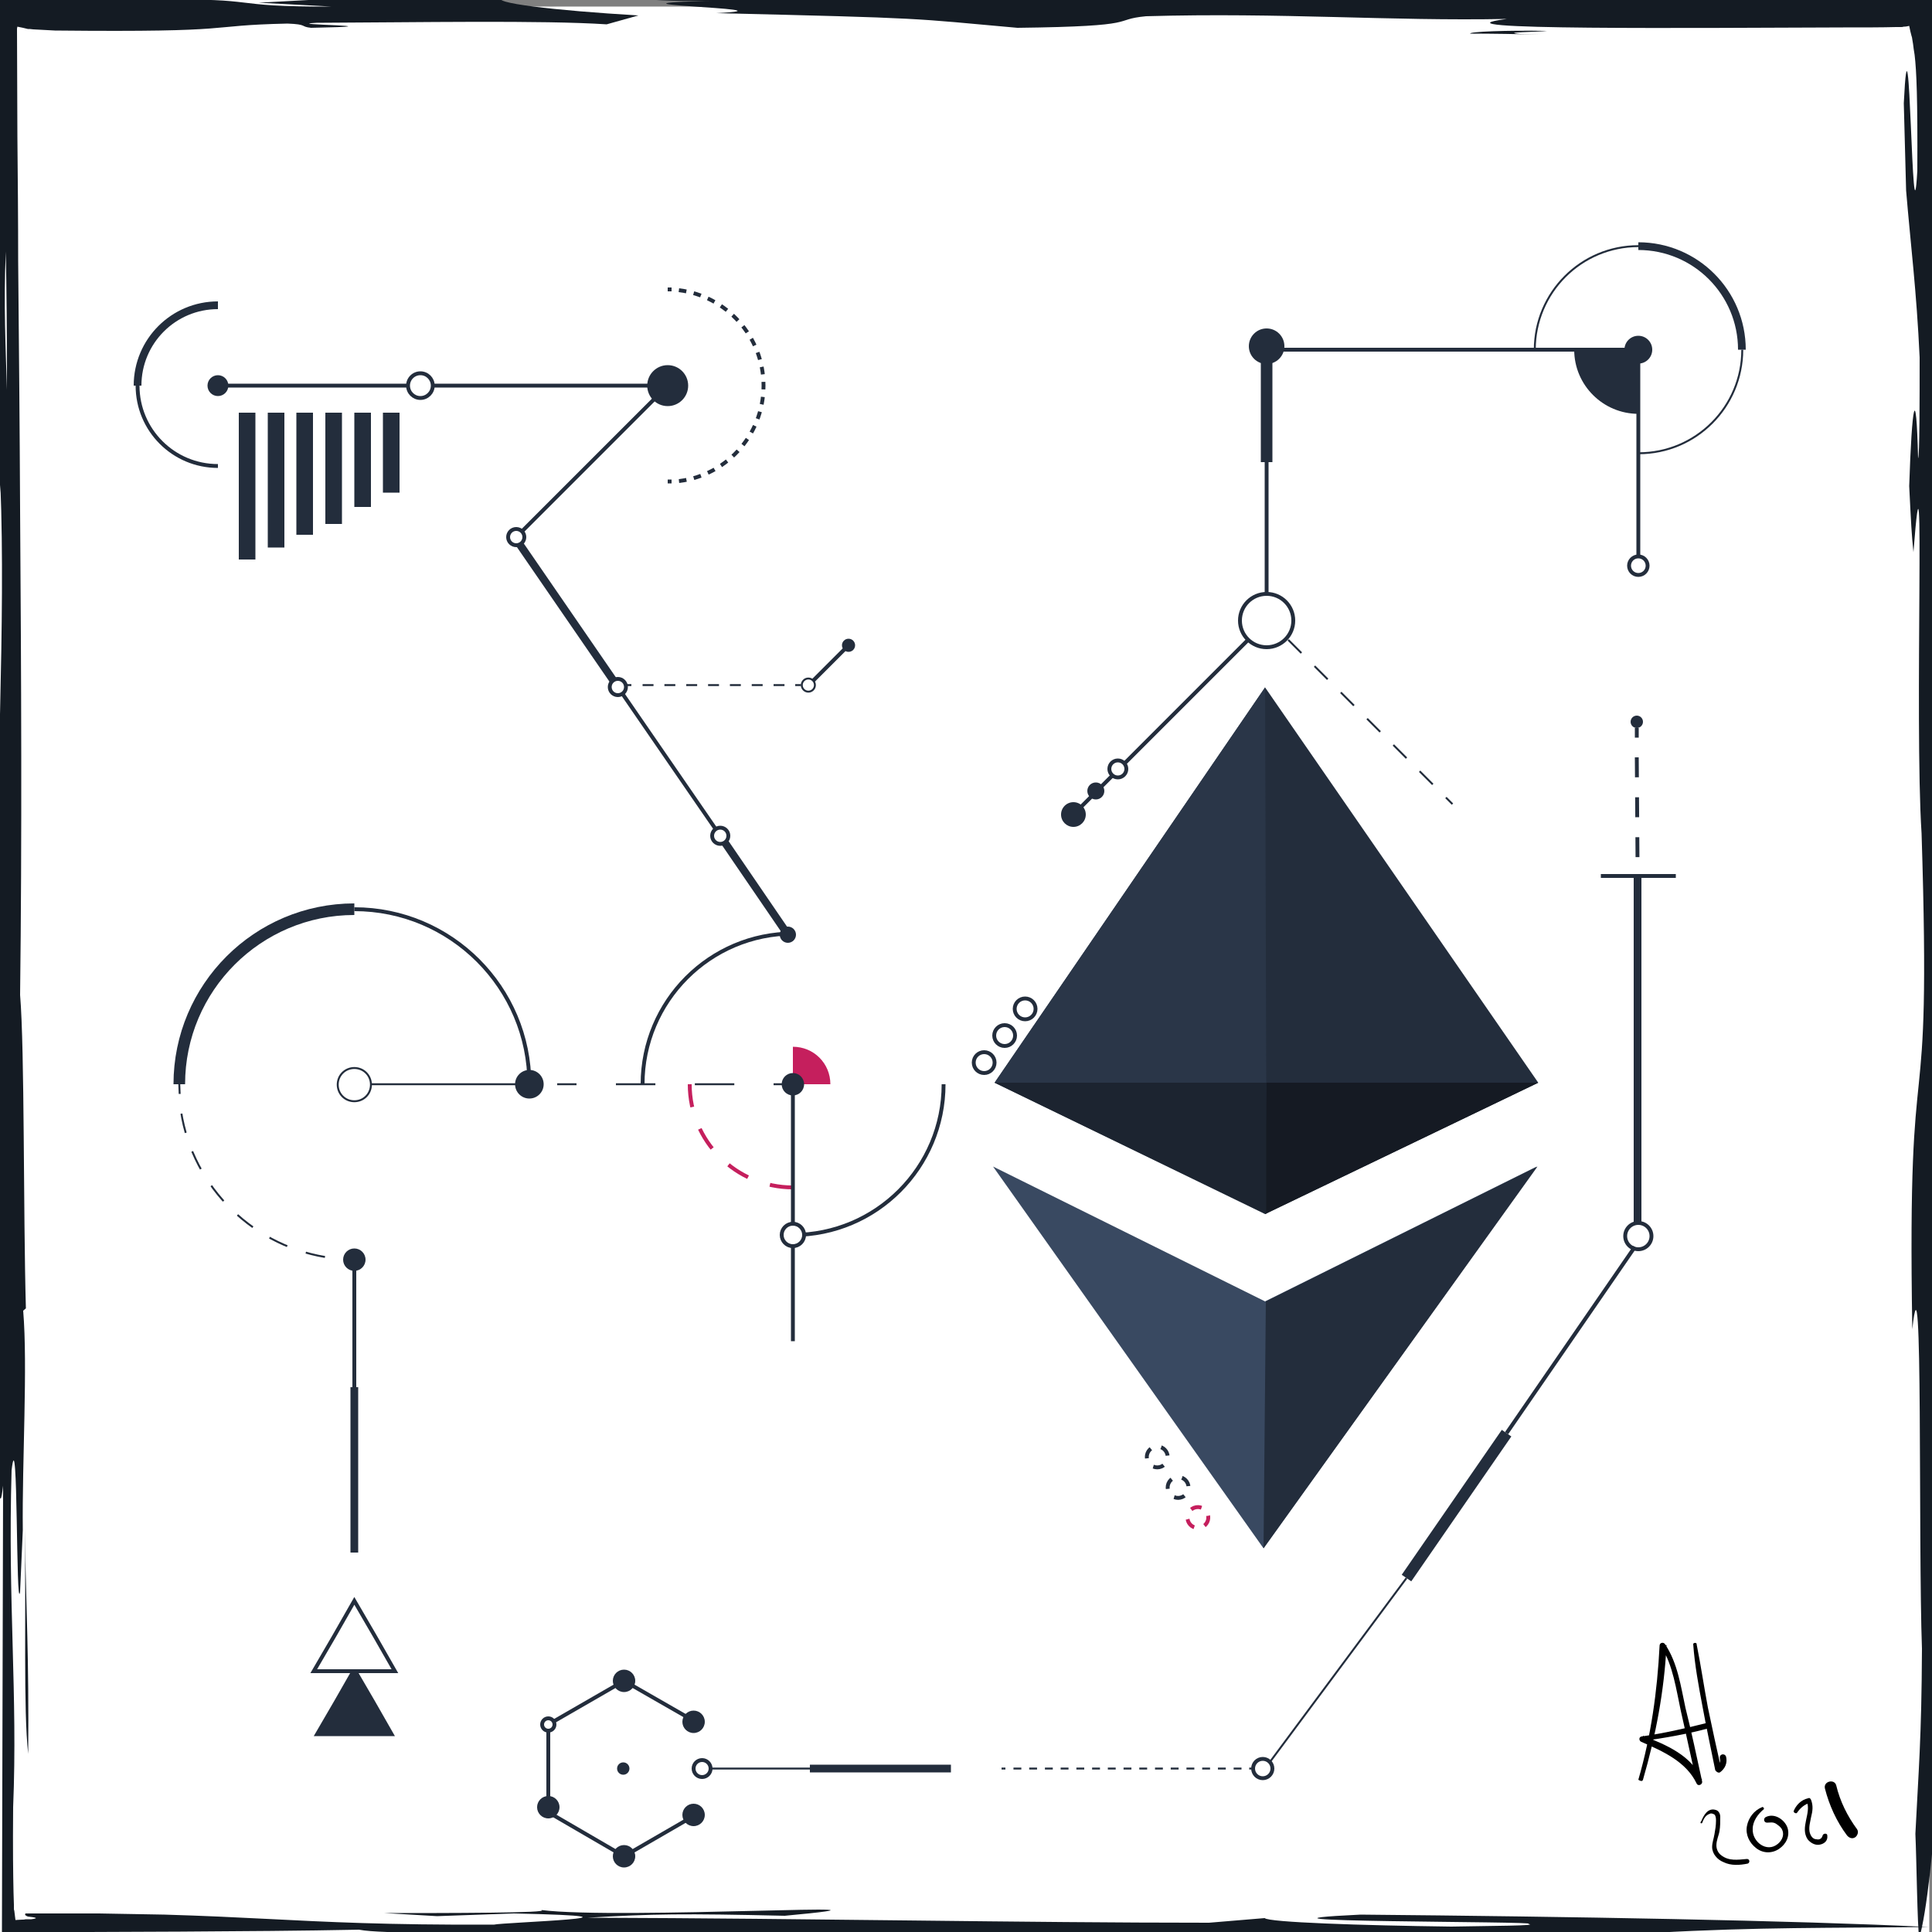 <?xml version="1.0" encoding="utf-8"?>
<!-- Generator: Adobe Illustrator 25.1.0, SVG Export Plug-In . SVG Version: 6.00 Build 0)  -->
<svg version="1.1" xmlns="http://www.w3.org/2000/svg" xmlns:xlink="http://www.w3.org/1999/xlink" x="0px" y="0px"
	 viewBox="0 0 500 500" style="enable-background:new 0 0 500 500;" xml:space="preserve">
<rect x="0" y="0" width="500" height="500" fill="#808080" stroke="none"/>
<style type="text/css">
	.st0{fill:#FFFFFF;}
	.st1{fill:#141B23;}
	.st2{fill:#232D3C;}
	.st3{fill:#394961;}
	.st4{fill:#2A3648;}
	.st5{fill:#151A23;}
	.st6{fill:#1C2430;}
	.st7{fill:none;stroke:#232D3C;stroke-miterlimit:10;}
	.st8{fill:none;stroke:#232D3C;stroke-width:3;stroke-miterlimit:10;}
	.st9{fill:none;stroke:#232D3C;stroke-width:0.5;stroke-miterlimit:10;}
	.st10{fill:none;stroke:#232D3C;stroke-width:2;stroke-miterlimit:10;}
	.st11{fill:none;stroke:#232D3C;stroke-miterlimit:10;stroke-dasharray:5.166,5.166;}
	.st12{fill:#FFFFFF;stroke:#232D3C;stroke-miterlimit:10;}
	.st13{fill:none;stroke:#232D3C;stroke-width:0.5;stroke-miterlimit:10;stroke-dasharray:2.035,2.035;}
	.st14{fill:none;stroke:#232D3C;stroke-width:0.5;stroke-miterlimit:10;stroke-dasharray:5.09,5.09;}
	.st15{fill:none;stroke:#C51F5D;stroke-miterlimit:10;stroke-dasharray:6;}
	.st16{fill:none;stroke:#232D3C;stroke-width:0.5;stroke-miterlimit:10;stroke-dasharray:10.213,10.213;}
	.st17{fill:#C51F5D;}
	.st18{fill:none;stroke:#232D3C;stroke-width:0.5;stroke-miterlimit:10;stroke-dasharray:4.808,4.808;}
	.st19{fill:none;stroke:#C51F5D;stroke-miterlimit:10;stroke-dasharray:2.82,2.82;}
	.st20{fill:none;stroke:#232D3C;stroke-miterlimit:10;stroke-dasharray:2.82,2.82;}
	.st21{fill:none;stroke:#232D3C;stroke-miterlimit:10;stroke-dasharray:1.95,1.95;}
	.st22{fill:none;stroke:#232D3C;stroke-width:0.5;stroke-miterlimit:10;stroke-dasharray:2.825,2.825;}
</style>
<g id="Lager_1">
	<g>
		<rect x="-0.7" y="1.7" class="st0" width="500" height="500"/>
		<g>
			<g>
				<g>
					<path class="st1" d="M397.5-4c-15.2,0.3-41.4-0.2-37-1.1l-3.1-0.6C370.3-5.6,424.4-5.6,397.5-4z"/>
					<path class="st0" d="M401.2,0.1c-13.2-0.3-3.1-0.6-0.8-0.9l18.1,0.1C424-0.3,408.7-0.1,401.2,0.1z"/>
					<path class="st1" d="M393.5,8.8l5.4,0.2c-5.4-0.2-13.2-0.3-18.4-0.3c-0.4-0.5,9.4-0.9,19.9-0.7C398.2,8.3,387.9,8.3,393.5,8.8z
						"/>
					<path class="st1" d="M130.1-0.7c-3.9,1.4,13.3,3.4,35.1,4.7L157,6.3c-16.5-1.1-49.4-0.5-75.1-0.4c-9.9,0.5,23.9,0.8-1.4,1.3
						c-2.9-0.3-0.8-0.9-6.1-1.1C51.7,6.6,63.6,8.4,14.2,7.9l-3.7-0.2L8.6,7.6L7.7,7.5c-0.1,0-0.4,0-0.4,0H7.2
						C6.4,7.3,5.6,7.1,4.5,6.9L4.4,7.4c0,9.2,0.1,18.5,0.1,27.8c0.1,10.7,0.2,21.5,0.2,32.2c0.2,21.5,0.4,43,0.5,64.5
						c0.3,42.8,0.5,85.1,0,125.6c1.2,14.4,0.8,56,1.5,81.1L6,339.2c1.2,14.4-0.3,38.9-0.1,56.8l-0.7,16c-1.1,6.1-0.5-45.9-2.2-31.5
						c-1,34.3,1.6,57.8,0.4,87.2c-0.1,11.1,0,17.4,0.1,22c0,1.2,0.1,2.2,0.1,3.2c0,0.2,0,0.5,0,0.7v0.3c0,0.2,0,0.4,0.1,0.6
						c0.1,0.7,0.2,1.5,0.3,2.4c0.5,0,1-0.1,1.7-0.1c0.3,0,0.6,0,0.9-0.1c0.2,0,0.3,0,0.5,0h0.1h0.2c0.2,0,0.5,0,0.7,0
						c2.3-0.3,0.8-0.5-0.9-0.7c-0.5-0.2-0.9-0.4-0.6-0.8c0.2,0,0.4,0,0.6,0c1,0,1.9,0,2.8,0c1.9,0,3.7,0,5.5,0c3.6,0,6.9,0,10.1,0
						c6.3,0.1,11.9,0.2,17,0.3c10.2,0.3,18.4,0.7,26.3,1.1c15.9,0.8,30.8,1.6,58.9,1.5c2.1-0.6,47.1-2,5.2-2.9l-19.9,0.7l-13.6-0.8
						c15.4,0,43.8,0,40.5-0.8c20.3,2.6,106-2.5,63.1,1.5c-26.3-0.6-34-0.5-51,0.5c59.5,0.2,111.9,1.3,160.8,1.3l14.4-1.2
						c1,1.1,24.9,1.9,48.3,2.2c10.1-0.2,23-0.2,19.9-0.7c4.5-0.7-85.3-0.4-43.4-2.4c54.5,0.5,112.1,1.5,147,3.2
						c-25.5,0.3-43.8,0-70.8,1.5c-91.3,1.5-190.2,0.3-278.7,2.2c-3.3-0.8-26.7-1.1-19.7-1.9c-8.2-0.6-30.9,0.1-37-1.1
						c-14.9,0.3-30.4,0.4-46.2,0.5c-7.9,0-15.8,0.1-23.8,0.1c-7.5,0-14.9,0-22.4,0c0.1-40.7,0.2-81,0.3-115.5
						c-2,17.3-1.3-37.4-2.2-54.7c1.2-16.1,0.8-44.1,0.8-64.6c-0.3-2.3-0.5-15-1-11.9c0.3,15.2-0.2,20.8-0.4,36.4
						c-1.5-6.4,0.1-33.5,0.1-56.8l0.8,12.1c0-38.7,2.6-84.7,1.2-119.5l-1.4,29.6C-2,111.9,0,58.7-1.8,26.8
						c-0.5,28.8,0.6,76.7-1.4,75.9c-1-1.6-1-35.2-0.5-51c0.2-8.8,0.4-17.3,0.5-25.6c0.1-8.6,0.1-15.3,0-26.9c3.7,0,7.4,0,11.1-0.1
						c2.8,0,5.7-0.1,8.5-0.1C22-1.1,27.6-1.2,33.1-1.2c11-0.2,21.8-0.3,32.5-0.5C86.9-1.9,108.1-1.8,130.1-0.7z"/>
					<path class="st1" d="M37-4.1C25.8-4.1,17.9-4,12.1-3.8C8.5-3.6,5.5-3.5,2.9-3.5c-3.3,0.2-6.1,0.3-8.4,0.4
						c0.2,4,0.4,7.2,0.6,10.4c0,0.8,0.1,1.6,0.1,2.4c0.1,0.6,0.1,1.2,0.2,1.8c0.1,1.2,0.2,2.5,0.3,4c0.3,6,0.5,14.8,0.4,31.3
						c-1-6.8-1.9,19.7-2,37.8c0.6,17.5,0.2,38.5,0.2,53.9c-0.2,10.5-1.5,9.1-1.5-11.5c0.8-19.2,0.8-40.3,0.6-61.7
						c-0.1-10.7-0.2-21.5-0.3-32.2c0-5.3-0.1-10.6-0.1-15.9c0-7.4,0-14.8-0.1-22c5.5,0,10.9,0,16.2,0c3.2,0,6.4,0.1,9.6,0.1
						C25-4.5,31.1-4.3,37-4.1z"/>
					<path class="st0" d="M85.9,1.7C57.7,1.8,68.4-0.6,40.6,0C52.3-1.3,56,0,81.7-0.1L66.9,0.7L85.9,1.7z"/>
					<path class="st1" d="M-4,144.6c0.1,17.9-0.5,59.6-1.8,60.9c-0.1,2.7-0.8-1.9-0.6,8.2C-6,197.9-5.8,151.4-4,144.6z"/>
					<path class="st0" d="M1.5,65.1c0.2,10.1,0.3,20.4,0.3,35.8C1.5,90.8,0.9,78.5,1.5,65.1z"/>
					<path class="st1" d="M-1.4,168.1c1-3.5,0.3,15.2,0.3,20.4l-0.4,10.7C-1.9,189.1-2,176.3-1.4,168.1z"/>
					<path class="st1" d="M-4.5,322.7c-0.4,26.1-1.3-27.2-1.5,3.9l-0.1-17.9l1.6-6.6L-4.5,322.7z"/>
					<path class="st1" d="M-5.9,362.6c0.4,7.4,0.5,15,0.2,28.2l-0.6-7.2C-6.6,378.7-5.9,372.9-5.9,362.6z"/>
					<path class="st1" d="M-2.3,328.5c0.4,12.6-0.4,10.7-0.8,18.7C-3.5,342.5-2.4,315.8-2.3,328.5z"/>
					<path class="st1" d="M7.3,453.9c-1.3-11.7-0.5-35.6-0.9-58.4C6.8,418.3,7.5,427.9,7.3,453.9z"/>
					<path class="st1" d="M506.2,86.9c-0.4,10.7-0.1,23.2,0.3,30.6l0.4-5.6L506.2,86.9z"/>
					<path class="st1" d="M429.4-5.8c-11.5,1.5,8.4,0.8,30,1.9c6.6,0.1,13.2,0.1,19.9,0c8.6-0.1,17.3-0.2,25.9-0.3l0.1,10.3l0.1,7.5
						c0.1,3.9,0.1,7.9,0.2,11.8c0.1,7.8,0.2,15.6,0.2,23.3l0.8,17.3c0.1-8.4,0.2-18.5,0.4-29.4c0-5.5,0.1-11.2,0.1-17
						c0-8.4,0.1-17,0.1-25.7c-8.7,0-17.5,0-26.2,0c-6.1,0-12.2,0-18.1,0C451-6.1,439.6-6,429.4-5.8z"/>
					<path class="st0" d="M407.7,1.7c21.2,0.6,48.6-0.4,64-0.5c-25.9-0.1-59.4-0.2-77.5-0.3C391.9,1.2,402.4,1.4,407.7,1.7z"/>
					<path class="st1" d="M507,361.6c-0.1-36,1.1-85.9-0.8-125.5c-0.3,18.3-0.8,18.7-1.1,47.3c-2-21.4,0.3-44,0.2-69.7
						c-0.4,21-1.3-6.6-1.4-24.5c0.5-33.9,0.3-87.8,0.2-134.1c-0.2-5.4-0.3-14.2-0.3-23.9c0-11.2,0-23.5,0-34.1c-3,0-6,0-8.8,0
						c-2.3,0-4.4,0-6.4,0.1c-3.2,0-5.9,0.1-8,0.2c-4.2,0.2-6,0.5-3.8,0.9c-28.2,0.2-32.1-1.3-53.1-1.7
						c-62.3,2.3-111.8-4.1-178.9-1.4c4.1-1.1-29.2-1-42.1-1.1c-28.4-0.1-95.4-0.2-80.6,2c19.3,1.5,58.4-0.9,88,0.5
						c51,2.3-53.3,0.9-54.1,2.8c7.4-0.4,11.5,1.4,34.1,0.7C142,1,210,2.2,185.3,3.4c55.2,1.3,50.1,1.3,78,3.8
						c33.1-0.4,23.9-2.1,33.3-3c35.2-1,62.9,1.3,93.4,0.7c-23.1,3,51,2.3,87,2.2c5.6,0,10.1,0,13.7-0.1c0.2,0,0.4,0,0.6,0h0.2
						c0.1,0,0.3,0,0.4,0c0.3,0,0.5,0,0.8-0.1c0.5,0,1-0.1,1.4-0.2c0.2,1.1,0.4,1.8,0.6,2.6c0,0.1,0.1,0.2,0.1,0.3s0.1,0.4,0.1,0.6
						c0.1,0.4,0.1,0.8,0.2,1.2c0.1,0.8,0.2,1.7,0.4,2.8c0.5,4.2,0.8,11.4,0.7,30c-1.4,24.5-1.9-49.8-3.5-17.5l0.6,22.6
						c1.2,14.4,2.7,25.9,3.5,43.2c0,10.3,0,25.7-0.4,26.1c-0.5-20.2-1.6-14-2.3,7.2c0.5,9.9,0.6,12.3,1.1,17.1
						c3.2-41.5,0.2,43.6,2.1,72.8c2.7,85.2-3.8,44.6-2.4,128.3c2.8-25.7,1.5,55.3,2.5,82.7c-0.1,23.2-0.9,31.7-1.7,47.9
						c0.3,6.4,0.5,24.3,1,27c3.8-13,7.3-66.8,10.4-136.6C507.1,363.2,507.1,361.6,507,361.6z"/>
				</g>
			</g>
		</g>
	</g>
	<g id="XMLID_1_">
		<g>
			<polygon class="st2" points="327.4,177.9 398.1,280.2 327.4,314.2 257.4,280.2 			"/>
			<polygon class="st3" points="397.7,301.9 327,400.7 257,301.9 327.4,336.8 			"/>
		</g>
		<g>
		</g>
	</g>
	<g>
		<g>
			<g>
				<path d="M440.5,471.8c0.4-1,0.8-2,2-2.4c0.4-0.2,0.8,0,1.2,0.2c0.4,0.4,0.4,1.2,0.4,1.6c0,1.2-0.2,2.4-0.4,3.5
					c-0.2,1.2-0.6,2.2-0.6,3.3c0,1.8,1.4,3.3,2.9,3.9c2,1,4.3,0.8,6.3,0.4c0.6-0.2,0.6-1.2-0.2-1.2c-2.4,0.2-4.7,0.6-6.7-1
					c-0.8-0.6-1.2-1.6-1.2-2.5c0-1.4,0.6-2.5,0.8-3.7c0.2-1.2,0.2-2.4,0.2-3.7c0-0.8-0.4-1.6-1.2-1.8c-2-0.6-3.1,1.4-3.7,2.9
					C439.8,471.8,440.3,472,440.5,471.8L440.5,471.8z"/>
			</g>
		</g>
		<g>
			<g>
				<path d="M456,467.7c-2,0.8-3.5,2.7-3.9,4.9c-0.4,2.2,0.6,4.3,2.4,5.7c1.8,1.4,4.1,1.4,5.9,0.2c1.8-1.2,2.9-3.3,2.2-5.5
					c-0.8-2.2-3.5-3.9-5.7-2.7c-0.6,0.4-0.4,1.4,0.4,1.4s1.4-0.2,2.2,0.2c0.6,0.4,1.2,0.8,1.6,1.4c0.8,1.4,0.2,2.9-1,3.9
					c-2.9,2.4-6.7-0.6-6.5-3.9c0-2,1.4-3.9,2.9-5.1C456.6,467.9,456.2,467.5,456,467.7L456,467.7z"/>
			</g>
		</g>
		<g>
			<g>
				<path d="M465.1,469.1c0.8-1.2,2-2.2,3.3-2.5c-0.2-0.2-0.6-0.2-0.8-0.4c1.2,3.1-1.8,6.7,0.2,9.8c0.8,1,2,1.6,3.1,1.4
					c1.2-0.2,2.2-1,2-2.4c0-0.6-1-0.6-1.2,0c-0.2,0.8-0.8,1.2-1.6,1c-1,0-1.6-1-1.8-2c-0.2-1.4,0.2-2.5,0.4-3.7
					c0.4-1.6,0.6-2.9,0-4.5c-0.2-0.4-0.4-0.6-0.8-0.4c-1.8,0.4-3.1,1.8-3.7,3.3C464.1,469.1,464.9,469.5,465.1,469.1L465.1,469.1z"
					/>
			</g>
		</g>
		<g>
			<g>
				<path d="M425.2,460.6c3.3-11.4,5.5-22.9,6.1-34.9c-0.4,0.2-1,0.2-1.4,0.4c3.1,4.9,3.9,11.2,5.1,16.7c1.4,6.1,2.7,12.4,4.1,18.4
					c0.4-0.2,1-0.4,1.4-0.6c-2.7-6.3-9.2-9-15.3-11.4c0,0.4-0.2,1-0.2,1.4c5.7-0.8,11.6-1.8,17.1-3.3c1-0.2,0.6-1.6-0.4-1.4
					c-5.5,1.4-11.2,2.7-16.9,3.5c-0.8,0.2-0.6,1.2,0,1.4c5.5,2.4,11.6,5.1,14.3,10.8c0.4,0.8,1.6,0.2,1.4-0.6
					c-1.4-6.3-2.7-12.7-4.3-19c-1.2-5.5-2-11.6-5.3-16.5c-0.4-0.6-1.4-0.4-1.4,0.4c-0.6,11.8-2.2,23.3-5.5,34.7
					C424.3,460.8,425,461.2,425.2,460.6L425.2,460.6z"/>
			</g>
		</g>
		<g>
			<g>
				<path d="M438.2,425.5c0.4,5.5,1.4,10.8,2.4,16.1c1,5.5,2.2,11,3.3,16.5c0.2,0.4,0.8,0.8,1.2,0.6c1.4-1,2-2.5,1.6-4.1
					c-0.4-1-1.8-0.6-1.6,0.4c0.2,1,0,1.8-0.8,2.4c0.4,0.2,0.8,0.4,1.2,0.6c-1.2-5.3-2.4-10.8-3.5-16.1c-1-5.3-1.8-10.8-2.9-16.3
					C439.2,425,438.2,425.1,438.2,425.5L438.2,425.5z"/>
			</g>
		</g>
		<g>
			<g>
				<path d="M472.3,462.9c1.1,4.3,3,8.5,5.7,12.1c0.5,0.6,1.3,1,2.1,0.5c0.6-0.4,1-1.4,0.5-2.1c-2.5-3.4-4.4-7.2-5.4-11.4
					C474.7,460.3,471.8,461,472.3,462.9L472.3,462.9z"/>
			</g>
		</g>
	</g>
	<polygon class="st4" points="257.4,280.2 327.4,177.9 327.7,280.2 	"/>
	<polygon class="st5" points="327.4,314.2 398.1,280.2 327.7,280.2 	"/>
	<polygon class="st2" points="327.6,336.8 327,400.7 397.9,301.9 	"/>
</g>
<g id="Lager_3">
	<polygon class="st6" points="257.4,280.2 327.7,280.2 327.7,314.2 	"/>
</g>
<g id="Lager_2">
	<line class="st7" x1="389.9" y1="370.9" x2="423.1" y2="322.7"/>
	<line class="st8" x1="364" y1="408.4" x2="389.9" y2="370.9"/>
	<line class="st9" x1="326.2" y1="459.3" x2="364" y2="408.4"/>
	<g>
		<line class="st10" x1="423.8" y1="226.7" x2="423.8" y2="316.5"/>
		<g>
			<g>
				<line class="st7" x1="423.6" y1="188.4" x2="423.6" y2="190.9"/>
				<line class="st11" x1="423.6" y1="196" x2="423.8" y2="224.5"/>
				<line class="st7" x1="423.8" y1="227" x2="423.8" y2="229.5"/>
			</g>
		</g>
		<line class="st7" x1="414.3" y1="226.7" x2="433.7" y2="226.7"/>
		<circle class="st2" cx="423.6" cy="186.8" r="1.6"/>
		<circle class="st7" cx="424" cy="319.9" r="3.4"/>
	</g>
	<circle class="st12" cx="326.8" cy="457.7" r="2.5"/>
	<g>
		<g>
			<line class="st9" x1="324.3" y1="457.7" x2="323.3" y2="457.7"/>
			<line class="st13" x1="321.3" y1="457.7" x2="261.3" y2="457.7"/>
			<line class="st9" x1="260.2" y1="457.7" x2="259.2" y2="457.7"/>
		</g>
	</g>
	<circle class="st2" cx="141.9" cy="467.7" r="2.9"/>
	<g>
		<polyline class="st7" points="181.2,446.3 161.5,435 141.9,446.3 141.9,469 161.5,480.4 181.2,469 		"/>
		<path class="st2" d="M181.1,446.4"/>
		<path class="st2" d="M181.1,469.1"/>
		<circle class="st2" cx="161.5" cy="480.4" r="2.9"/>
		<circle class="st2" cx="161.5" cy="435" r="2.9"/>
		<circle class="st2" cx="179.5" cy="445.6" r="2.9"/>
		<circle class="st2" cx="179.5" cy="469.7" r="2.9"/>
		<circle class="st2" cx="161.3" cy="457.7" r="1.6"/>
		<line class="st10" x1="209.6" y1="457.7" x2="246.1" y2="457.7"/>
		<line class="st9" x1="181.2" y1="457.7" x2="209.6" y2="457.7"/>
		<circle class="st12" cx="181.7" cy="457.7" r="2.2"/>
	</g>
	<circle class="st12" cx="141.9" cy="446.3" r="1.6"/>
	<polygon class="st2" points="91.7,431.1 97,440.2 102.2,449.3 91.7,449.3 81.2,449.3 86.5,440.2 	"/>
	<polygon class="st12" points="91.7,414.3 97,423.4 102.2,432.5 91.7,432.5 81.2,432.5 86.5,423.4 	"/>
	<line class="st7" x1="91.7" y1="359" x2="91.7" y2="325.9"/>
	<line class="st10" x1="91.7" y1="401.8" x2="91.7" y2="359"/>
	<path class="st7" d="M91.7,235.3c25,0,45.3,20.3,45.3,45.3"/>
	<path class="st8" d="M46.4,280.6c0-25,20.3-45.3,45.3-45.3"/>
	<g>
		<g>
			<path class="st9" d="M91.7,326c-0.8,0-1.7,0-2.5-0.1"/>
			<path class="st14" d="M84.1,325.3c-19.8-3.3-35.3-19.5-37.5-39.6"/>
			<path class="st9" d="M46.5,283.1c0-0.8-0.1-1.7-0.1-2.5"/>
		</g>
	</g>
	<path class="st2" d="M91.7,326"/>
	<path class="st2" d="M137,280.6"/>
	<path class="st9" d="M91.7,276.4c2.4,0,4.3,1.9,4.3,4.3c0,2.4-1.9,4.3-4.3,4.3c-2.4,0-4.3-1.9-4.3-4.3
		C87.4,278.3,89.3,276.4,91.7,276.4"/>
	<path class="st15" d="M205.2,307.3c-14.7,0-26.7-11.9-26.7-26.7"/>
	<line class="st7" x1="205.2" y1="280.6" x2="205.2" y2="347.1"/>
	<g>
		<g>
			<line class="st9" x1="144.2" y1="280.6" x2="149.2" y2="280.6"/>
			<line class="st16" x1="159.4" y1="280.6" x2="195.1" y2="280.6"/>
			<line class="st9" x1="200.2" y1="280.6" x2="205.2" y2="280.6"/>
		</g>
	</g>
	<line class="st9" x1="96" y1="280.6" x2="137" y2="280.6"/>
	<circle class="st2" cx="91.7" cy="326" r="2.9"/>
	<circle class="st2" cx="137" cy="280.6" r="3.7"/>
	<path class="st2" d="M166.3,280.6"/>
	<path class="st2" d="M205.2,319.6"/>
	<path class="st7" d="M244.2,280.6c0,21.5-17.4,39-39,39"/>
	<path class="st2" d="M244.2,280.6"/>
	<path class="st2" d="M205.2,241.7"/>
	<path class="st7" d="M166.3,280.6c0-21.5,17.4-39,39-39"/>
	<path class="st17" d="M214.9,280.6c0-5.4-4.3-9.7-9.7-9.7v9.7H214.9z"/>
	<circle class="st12" cx="205.2" cy="319.6" r="2.9"/>
	<circle class="st2" cx="205.2" cy="280.6" r="2.9"/>
	<path class="st2" d="M341.9,124.1"/>
	<g>
		<line class="st7" x1="424" y1="90.5" x2="424" y2="146.4"/>
		<path class="st9" d="M450.9,90.5c0,14.8-12,26.8-26.8,26.8"/>
		<path class="st10" d="M424,63.7c14.8,0,26.8,12,26.8,26.8"/>
		<path class="st9" d="M397.2,90.5c0-14.8,12-26.8,26.8-26.8"/>
		<path class="st2" d="M397.2,90.5"/>
		<path class="st2" d="M424,117.4"/>
		<line class="st7" x1="327.8" y1="90.5" x2="424" y2="90.5"/>
		<circle class="st2" cx="424" cy="90.5" r="3.6"/>
		<path class="st2" d="M424,107.1"/>
		<path class="st2" d="M424,73.9"/>
		<path class="st2" d="M424,107.1V90.5h-16.6C407.4,99.7,414.9,107.1,424,107.1"/>
		<circle class="st12" cx="424" cy="146.4" r="2.4"/>
	</g>
	<g>
		<g>
			<g>
				<line class="st9" x1="328.2" y1="160.4" x2="330" y2="162.2"/>
				<line class="st18" x1="333.4" y1="165.6" x2="372.5" y2="204.7"/>
				<line class="st9" x1="374.2" y1="206.4" x2="375.9" y2="208.1"/>
			</g>
		</g>
		<line class="st7" x1="277.8" y1="210.8" x2="328.2" y2="160.4"/>
		<line class="st7" x1="327.8" y1="119.6" x2="327.8" y2="160.6"/>
		<line class="st8" x1="327.8" y1="92.9" x2="327.8" y2="119.6"/>
		<circle class="st12" cx="327.8" cy="160.6" r="6.9"/>
		<circle class="st2" cx="283.6" cy="204.7" r="2.2"/>
		<circle class="st2" cx="277.8" cy="210.8" r="3.2"/>
		<circle class="st12" cx="289.3" cy="199" r="2.2"/>
		<circle class="st2" cx="327.8" cy="89.6" r="4.6"/>
	</g>
	<g>
		<line class="st10" x1="186.4" y1="216.3" x2="203.9" y2="241.9"/>
		<line class="st7" x1="159.9" y1="177.8" x2="186.4" y2="216.3"/>
		<line class="st10" x1="134.1" y1="140.3" x2="159.9" y2="177.8"/>
		<circle class="st12" cx="186.4" cy="216.3" r="2.1"/>
		<circle class="st12" cx="159.9" cy="177.8" r="2.1"/>
		<circle class="st2" cx="203.9" cy="241.9" r="2.1"/>
		<circle class="st12" cx="133.6" cy="139" r="2.1"/>
	</g>
	<g>
		
			<ellipse transform="matrix(0.987 -0.16 0.16 0.987 -58.893 54.75)" class="st19" cx="310.1" cy="392.7" rx="2.7" ry="2.7"/>
	</g>
	<g>
		
			<ellipse transform="matrix(0.383 -0.924 0.924 0.383 -167.497 519.176)" class="st20" cx="304.8" cy="384.9" rx="2.7" ry="2.7"/>
	</g>
	<g>
		
			<ellipse transform="matrix(0.383 -0.924 0.924 0.383 -163.524 509.314)" class="st20" cx="299.4" cy="377" rx="2.7" ry="2.7"/>
	</g>
	<circle class="st7" cx="254.7" cy="275" r="2.7"/>
	<circle class="st7" cx="260" cy="268" r="2.7"/>
	<circle class="st7" cx="265.3" cy="261.1" r="2.7"/>
	<path class="st2" d="M205.2,290.3"/>
	<g>
		<g>
			<rect x="61.8" y="106.8" class="st2" width="4.3" height="38"/>
			<rect x="69.3" y="106.8" class="st2" width="4.3" height="34.9"/>
			<rect x="76.7" y="106.8" class="st2" width="4.3" height="31.6"/>
			<rect x="84.2" y="106.8" class="st2" width="4.3" height="28.8"/>
			<rect x="91.7" y="106.8" class="st2" width="4.3" height="24.4"/>
			<rect x="99.1" y="106.8" class="st2" width="4.3" height="20.7"/>
		</g>
		<line class="st7" x1="172.8" y1="99.8" x2="135.2" y2="137.4"/>
		<line class="st7" x1="108.8" y1="99.8" x2="172.8" y2="99.8"/>
		<line class="st7" x1="56.4" y1="99.8" x2="108.8" y2="99.8"/>
		<circle class="st12" cx="108.8" cy="99.8" r="3.2"/>
		<path class="st2" d="M56.4,120.6"/>
		<path class="st2" d="M66,99.8"/>
		<path class="st2" d="M66,99.8"/>
		<path class="st2" d="M32.2,66.3"/>
		<path class="st10" d="M35.6,99.8c0-11.5,9.3-20.8,20.8-20.8"/>
		<path class="st7" d="M56.4,120.6c-11.5,0-20.8-9.3-20.8-20.8"/>
		<circle class="st2" cx="56.4" cy="99.8" r="2.7"/>
		<circle class="st2" cx="172.8" cy="99.8" r="5.3"/>
		<g>
			<g>
				<path class="st7" d="M172.8,74.9c0.3,0,0.7,0,1,0"/>
				<path class="st21" d="M175.7,75.1c12.3,1.5,21.9,12,21.9,24.7c0,13.1-10.1,23.8-22.9,24.8"/>
				<path class="st7" d="M173.8,124.6c-0.3,0-0.7,0-1,0"/>
			</g>
		</g>
	</g>
	<g>
		<g>
			<line class="st9" x1="161.9" y1="177.3" x2="163.4" y2="177.3"/>
			<line class="st22" x1="166.3" y1="177.3" x2="204.4" y2="177.3"/>
			<line class="st9" x1="205.8" y1="177.3" x2="207.3" y2="177.3"/>
		</g>
	</g>
	<circle class="st9" cx="209.2" cy="177.3" r="1.7"/>
	<line class="st7" x1="210.4" y1="176.2" x2="218.5" y2="168.1"/>
	<circle class="st2" cx="219.6" cy="167" r="1.7"/>
</g>
</svg>

